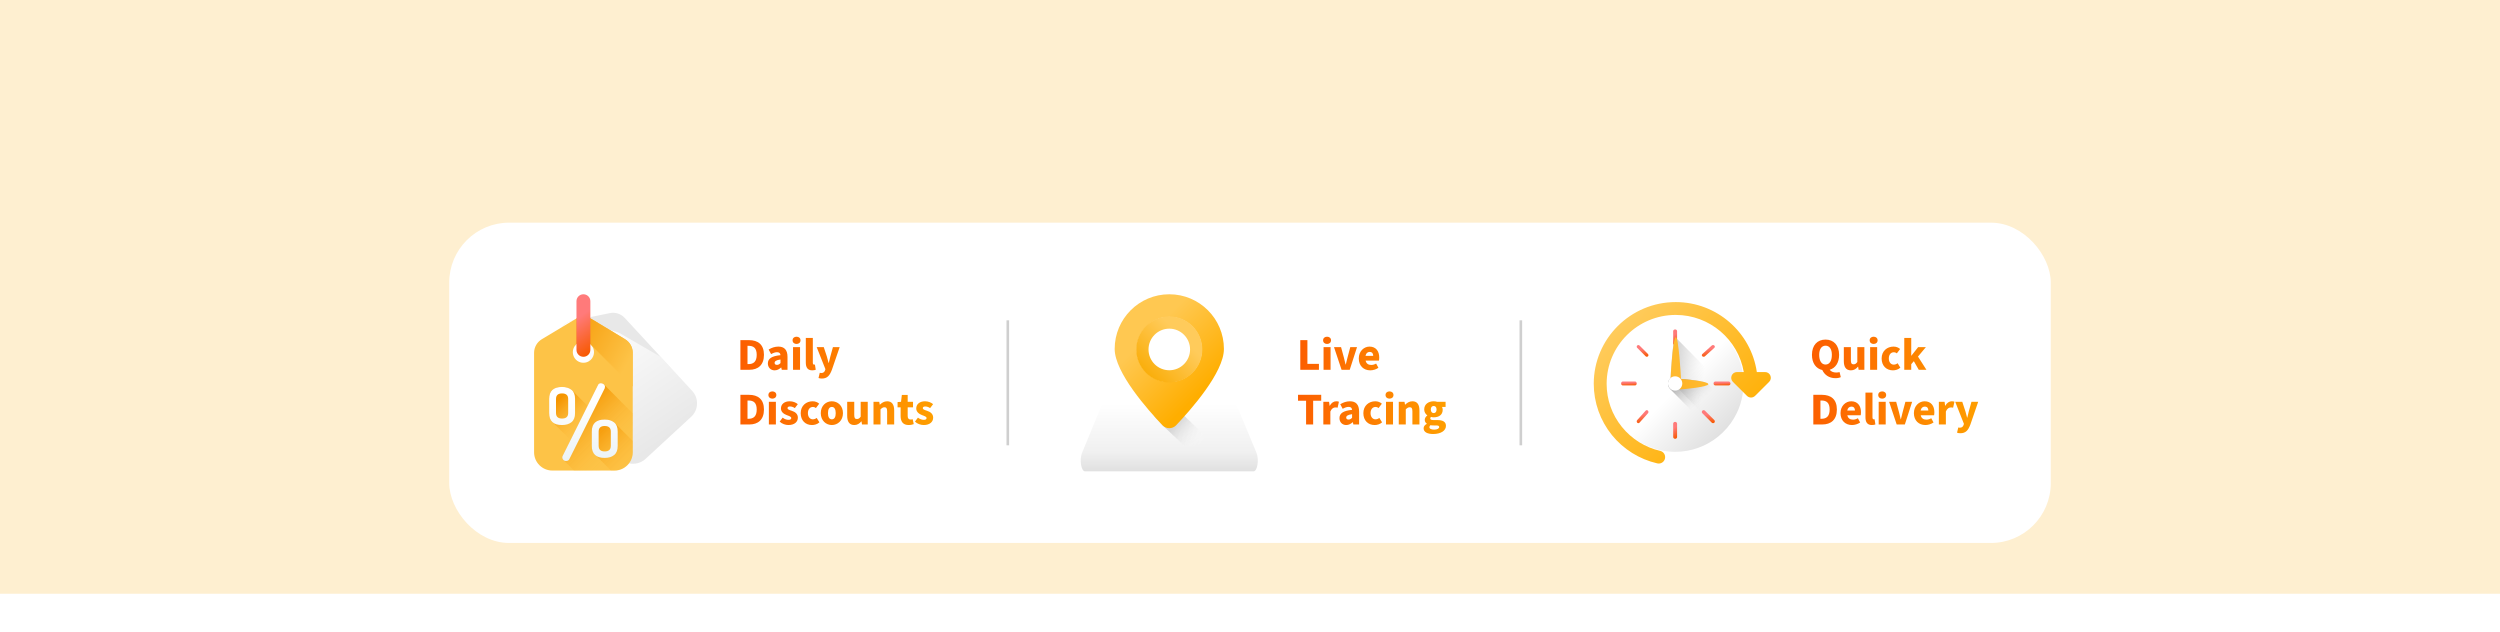 <svg width="1920" height="485" viewBox="0 0 1920 485" fill="none" xmlns="http://www.w3.org/2000/svg">
<rect width="1924" height="456" transform="translate(-2)" fill="#FEEFD0"/>
<g filter="url(#filter0_dd_401_1780)">
<rect x="345" y="130" width="1230" height="246" rx="46" fill="white"/>
<g clip-path="url(#clip0_401_1780)">
<path d="M531.601 259.266L479.79 203.148C476.885 200.002 472.551 198.612 468.359 199.467L462.21 200.728L439.552 205.367L439.112 205.455C438.889 205.5 438.67 205.552 438.454 205.61C438.341 205.64 438.225 205.674 438.109 205.709C435.7 206.418 433.6 207.842 432.061 209.752C431.066 210.984 430.302 212.418 429.84 213.992L421.387 242.845C420.182 246.964 421.221 251.416 424.135 254.571L475.926 310.667C478.571 313.53 482.13 315.039 485.735 315.166C488.676 315.273 491.649 314.458 494.187 312.703C494.727 312.33 495.249 311.914 495.749 311.456L500.37 307.188L530.808 279.086C536.501 273.831 536.855 264.956 531.601 259.266ZM452.471 235.922C452.353 236.116 452.237 236.302 452.113 236.482C452.061 236.562 452.002 236.645 451.944 236.719C451.757 236.968 451.556 237.206 451.346 237.428C451.275 237.505 451.207 237.579 451.133 237.647C451.062 237.725 450.985 237.797 450.91 237.861C448.362 240.193 444.502 240.723 441.349 238.903C437.45 236.649 436.117 231.675 438.368 227.78C440.417 224.227 444.733 222.806 448.437 224.291C448.685 224.39 448.936 224.503 449.184 224.632C449.284 224.69 449.386 224.74 449.491 224.8C453.384 227.048 454.717 232.022 452.471 235.922Z" fill="#E8E8E8"/>
<path d="M475.926 310.667C478.571 313.53 482.13 315.039 485.735 315.166C488.676 315.273 491.649 314.458 494.187 312.703C494.727 312.33 495.249 311.914 495.749 311.456L500.37 307.188L530.808 279.086C536.501 273.831 536.855 264.956 531.601 259.266L507.397 233.05L477.405 215.734C476.305 214.955 475.071 214.348 473.738 213.961L467.706 212.215L445.061 205.661C443.204 205.124 441.285 205.048 439.45 205.387L439.143 205.449C439.049 205.469 438.955 205.492 438.861 205.514C438.741 205.541 438.621 205.567 438.504 205.598C438.293 205.654 438.084 205.72 437.876 205.787C437.792 205.814 437.708 205.843 437.625 205.872C435.86 206.49 434.229 207.511 432.882 208.904L432.058 209.757C431.064 210.987 430.301 212.42 429.84 213.992L421.387 242.845C420.182 246.964 421.22 251.416 424.135 254.571L475.926 310.667ZM438.368 227.78C440.417 224.227 444.733 222.805 448.437 224.291C448.685 224.39 448.936 224.503 449.184 224.632C449.284 224.69 449.386 224.74 449.491 224.8C453.384 227.048 454.717 232.022 452.471 235.922C452.353 236.116 452.237 236.302 452.113 236.482C452.061 236.562 452.002 236.645 451.944 236.719C451.757 236.968 451.556 237.206 451.346 237.428C451.275 237.505 451.207 237.579 451.133 237.647C451.062 237.725 450.985 237.797 450.91 237.861C448.362 240.193 444.502 240.723 441.349 238.903C437.45 236.649 436.117 231.675 438.368 227.78Z" fill="url(#paint0_linear_401_1780)"/>
<path d="M480.048 219.519L474.673 216.271L454.497 204.08C450.624 201.741 445.774 201.733 441.893 204.06L416.11 219.527C412.429 221.734 410.175 225.71 410.175 230.004V306.354C410.175 314.1 416.454 320.379 424.204 320.379H471.922C479.668 320.379 485.947 314.1 485.947 306.354V229.976C485.947 225.694 483.708 221.734 480.048 219.519ZM442.306 235.226C439.126 232.042 439.126 226.892 442.306 223.712C445.205 220.813 449.743 220.557 452.935 222.947C453.151 223.107 453.363 223.284 453.568 223.472C453.652 223.552 453.736 223.628 453.82 223.712C457 226.892 457 232.042 453.82 235.226C453.66 235.382 453.499 235.535 453.331 235.675C453.259 235.739 453.183 235.803 453.107 235.859C452.863 236.052 452.607 236.232 452.346 236.392C452.258 236.448 452.17 236.5 452.082 236.548C451.994 236.604 451.902 236.652 451.814 236.696C448.746 238.29 444.881 237.801 442.306 235.226Z" fill="#FDC347"/>
<path d="M485.947 306.354C485.947 306.354 485.947 306.017 485.947 305.394L438.9 258.358C437.074 256.898 434.658 256.167 431.649 256.167C425.039 256.167 421.734 259.212 421.734 265.302V276.293C421.734 279.59 422.712 281.986 424.649 283.498L461.531 320.38H471.922C479.668 320.379 485.947 314.1 485.947 306.354Z" fill="url(#paint1_linear_401_1780)"/>
<path d="M463.649 254.088C463 253.543 462.278 253.271 461.48 253.271C460.393 253.271 459.653 253.716 459.258 254.608L432.094 309.174C431.897 309.521 431.799 309.892 431.799 310.288C431.799 310.981 432.072 311.612 432.621 312.182L440.819 320.379H471.922C479.668 320.379 485.947 314.1 485.947 306.354C485.947 306.354 485.947 296.394 485.947 283.987V276.495L463.649 254.088Z" fill="url(#paint2_linear_401_1780)"/>
<path d="M471.65 283.385C469.825 281.925 467.408 281.194 464.399 281.194C457.79 281.194 454.485 284.239 454.485 290.329V301.32C454.485 304.616 455.462 307.013 457.399 308.525L469.254 320.379H471.922C479.667 320.379 485.947 314.1 485.947 306.354C485.947 306.354 485.947 302.963 485.947 297.678L471.65 283.385Z" fill="url(#paint3_linear_401_1780)"/>
<path d="M421.734 276.293V265.302C421.734 259.212 425.039 256.167 431.649 256.167C434.658 256.167 437.075 256.898 438.9 258.358C440.724 259.819 441.637 262.134 441.637 265.301V276.292C441.637 279.461 440.724 281.776 438.9 283.236C437.074 284.697 434.658 285.427 431.649 285.427C425.039 285.427 421.734 282.382 421.734 276.293ZM427.007 276.169C427.007 279.024 428.554 280.452 431.649 280.452C434.792 280.452 436.364 279.024 436.364 276.169V265.426C436.364 262.571 434.792 261.143 431.649 261.143C428.554 261.143 427.007 262.571 427.007 265.426C427.007 265.426 427.007 276.169 427.007 276.169ZM431.799 310.288C431.799 309.892 431.897 309.521 432.094 309.174L459.259 254.608C459.653 253.716 460.394 253.271 461.48 253.271C462.278 253.271 463.001 253.543 463.65 254.088C464.298 254.633 464.623 255.301 464.623 256.093C464.623 256.49 464.549 256.885 464.401 257.281L437.235 311.625C436.79 312.565 435.951 313.036 434.718 313.036C433.869 313.036 433.17 312.75 432.621 312.182C432.073 311.612 431.799 310.981 431.799 310.288ZM454.485 301.473V290.398C454.485 284.262 457.79 281.194 464.4 281.194C467.408 281.194 469.826 281.931 471.651 283.402C473.475 284.874 474.388 287.206 474.388 290.398V301.473C474.388 304.666 473.475 306.998 471.651 308.47C469.825 309.941 467.408 310.677 464.4 310.677C457.79 310.677 454.485 307.609 454.485 301.473ZM459.758 301.37C459.758 304.257 461.305 305.701 464.399 305.701C467.542 305.701 469.115 304.258 469.115 301.37V290.501C469.115 287.614 467.542 286.169 464.399 286.169C461.305 286.169 459.758 287.614 459.758 290.501V301.37Z" fill="url(#paint4_linear_401_1780)"/>
<path d="M485.947 229.975V255.938L454.483 224.474C454.28 224.211 454.06 223.954 453.822 223.713C453.736 223.627 453.651 223.553 453.569 223.471C453.512 223.417 453.455 223.367 453.395 223.321C453.246 223.186 453.089 223.062 452.936 222.948C449.892 220.669 445.628 220.793 442.727 223.325V203.603C446.08 201.932 450.017 201.893 453.395 203.489C453.768 203.664 454.138 203.863 454.497 204.08L474.675 216.27L480.048 219.52C483.707 221.732 485.947 225.693 485.947 229.975Z" fill="url(#paint5_linear_401_1780)"/>
<path d="M448.061 233.019C445.115 233.019 442.727 230.631 442.727 227.685V190.334C442.727 187.388 445.115 185 448.061 185C451.007 185 453.395 187.388 453.395 190.334V227.685C453.395 230.631 451.007 233.019 448.061 233.019Z" fill="url(#paint6_linear_401_1780)"/>
</g>
<path d="M568.625 243H575.485C582.135 243 586.72 239.395 586.72 231.52C586.72 223.61 582.135 220.215 575.17 220.215H568.625V243ZM574.085 238.625V224.59H574.855C578.53 224.59 581.155 226.095 581.155 231.52C581.155 236.91 578.53 238.625 574.855 238.625H574.085ZM594.9 243.42C596.86 243.42 598.435 242.545 599.87 241.25H600.01L600.395 243H604.805V233.13C604.805 227.67 602.285 225.185 597.805 225.185C595.075 225.185 592.59 226.06 590.315 227.46L592.205 230.96C593.955 229.98 595.355 229.49 596.755 229.49C598.54 229.49 599.275 230.33 599.415 231.765C592.555 232.465 589.72 234.46 589.72 238.135C589.72 241.04 591.715 243.42 594.9 243.42ZM596.755 239.22C595.565 239.22 594.9 238.73 594.9 237.715C594.9 236.49 595.95 235.545 599.415 235.09V237.855C598.575 238.695 597.84 239.22 596.755 239.22ZM609.05 243H614.44V225.605H609.05V243ZM611.745 223.155C613.53 223.155 614.79 222.07 614.79 220.355C614.79 218.675 613.53 217.59 611.745 217.59C609.96 217.59 608.7 218.675 608.7 220.355C608.7 222.07 609.96 223.155 611.745 223.155ZM623.794 243.42C624.984 243.42 625.894 243.21 626.489 242.965L625.859 238.975C625.579 239.045 625.439 239.045 625.229 239.045C624.809 239.045 624.249 238.695 624.249 237.575V218.535H618.859V237.365C618.859 241.005 620.084 243.42 623.794 243.42ZM631.146 249.72C635.311 249.72 637.166 247.515 638.881 243.035L644.866 225.605H639.686L637.691 232.815C637.236 234.46 636.886 236.105 636.501 237.75H636.361C635.906 236.035 635.521 234.425 635.031 232.815L632.651 225.605H627.226L633.911 242.51L633.666 243.35C633.246 244.61 632.406 245.485 630.726 245.485C630.376 245.485 630.131 245.45 629.571 245.31L628.626 249.3C629.326 249.58 630.026 249.72 631.146 249.72ZM568.625 285H575.485C582.135 285 586.72 281.395 586.72 273.52C586.72 265.61 582.135 262.215 575.17 262.215H568.625V285ZM574.085 280.625V266.59H574.855C578.53 266.59 581.155 268.095 581.155 273.52C581.155 278.91 578.53 280.625 574.855 280.625H574.085ZM590.49 285H595.88V267.605H590.49V285ZM593.185 265.155C594.97 265.155 596.23 264.07 596.23 262.355C596.23 260.675 594.97 259.59 593.185 259.59C591.4 259.59 590.14 260.675 590.14 262.355C590.14 264.07 591.4 265.155 593.185 265.155ZM605.515 285.42C610.24 285.42 612.76 282.935 612.76 279.75C612.76 276.88 610.66 275.305 608 274.465C605.795 273.765 604.815 273.345 604.815 272.435C604.815 271.665 605.41 271.175 606.67 271.175C607.86 271.175 609.155 271.525 610.415 272.435L612.725 269.39C611.22 268.13 609.05 267.185 606.495 267.185C602.435 267.185 599.775 269.39 599.775 272.68C599.775 275.375 601.875 276.95 604.36 277.86C606.215 278.56 607.685 279.015 607.685 280.065C607.685 280.905 607.09 281.43 605.62 281.43C604.255 281.43 602.68 281.01 601.07 279.75L598.795 282.795C600.545 284.51 603.205 285.42 605.515 285.42ZM623.585 285.42C625.44 285.42 627.645 284.895 629.325 283.355L627.225 279.96C626.35 280.625 625.37 281.045 624.215 281.045C622.08 281.045 620.47 279.19 620.47 276.285C620.47 273.415 621.975 271.525 624.39 271.525C625.16 271.525 625.825 271.77 626.63 272.365L629.15 269.04C627.855 267.92 626.21 267.185 624.075 267.185C619.245 267.185 614.94 270.51 614.94 276.285C614.94 282.06 618.685 285.42 623.585 285.42ZM638.86 285.42C643.305 285.42 647.4 282.06 647.4 276.285C647.4 270.51 643.305 267.185 638.86 267.185C634.45 267.185 630.355 270.51 630.355 276.285C630.355 282.06 634.45 285.42 638.86 285.42ZM638.86 281.045C636.83 281.045 635.885 279.19 635.885 276.285C635.885 273.415 636.83 271.525 638.86 271.525C640.89 271.525 641.835 273.415 641.835 276.285C641.835 279.19 640.89 281.045 638.86 281.045ZM656.067 285.42C658.412 285.42 660.057 284.335 661.492 282.62H661.632L662.017 285H666.427V267.605H661.002V279.015C660.057 280.31 659.322 280.8 658.097 280.8C656.697 280.8 656.067 280.1 656.067 277.685V267.605H650.642V278.385C650.642 282.725 652.252 285.42 656.067 285.42ZM670.847 285H676.237V273.345C677.322 272.365 678.057 271.77 679.282 271.77C680.682 271.77 681.312 272.505 681.312 274.92V285H686.737V274.22C686.737 269.88 685.127 267.185 681.347 267.185C678.967 267.185 677.217 268.375 675.782 269.775H675.642L675.257 267.605H670.847V285ZM697.803 285.42C699.518 285.42 700.848 285.07 701.758 284.72L700.918 280.94C700.463 281.115 699.868 281.185 699.308 281.185C698.013 281.185 697.103 280.45 697.103 278.49V271.84H701.198V267.605H697.103V262.285H692.623L691.993 267.605L689.333 267.78V271.84H691.678V278.56C691.678 282.655 693.463 285.42 697.803 285.42ZM709.421 285.42C714.146 285.42 716.666 282.935 716.666 279.75C716.666 276.88 714.566 275.305 711.906 274.465C709.701 273.765 708.721 273.345 708.721 272.435C708.721 271.665 709.316 271.175 710.576 271.175C711.766 271.175 713.061 271.525 714.321 272.435L716.631 269.39C715.126 268.13 712.956 267.185 710.401 267.185C706.341 267.185 703.681 269.39 703.681 272.68C703.681 275.375 705.781 276.95 708.266 277.86C710.121 278.56 711.591 279.015 711.591 280.065C711.591 280.905 710.996 281.43 709.526 281.43C708.161 281.43 706.586 281.01 704.976 279.75L702.701 282.795C704.451 284.51 707.111 285.42 709.421 285.42Z" fill="url(#paint7_linear_401_1780)"/>
<path fill-rule="evenodd" clip-rule="evenodd" d="M773 301V205H775V301H773Z" fill="#CFCFCF"/>
<g clip-path="url(#clip1_401_1780)">
<path d="M844.864 273.177L831.01 306.797C828.885 311.954 830.336 321 833.288 321H962.712C965.672 321 967.119 311.914 964.978 306.769L950.983 273.127C949.881 270.477 948.415 269 946.891 269H848.976C847.443 269.001 845.968 270.497 844.864 273.177Z" fill="url(#paint8_linear_401_1780)"/>
<path d="M909.75 278.577L909.739 278.569H886.297C888.73 281.293 890.956 283.683 892.798 285.618L909.75 301.542H933.729L909.75 278.577Z" fill="url(#paint9_linear_401_1780)"/>
<path d="M898.018 185C874.851 185 856.07 203.799 856.07 226.987C856.07 245.065 881.56 273.818 892.798 285.618C895.641 288.603 900.396 288.603 903.238 285.618C914.479 273.818 939.97 245.065 939.97 226.987C939.969 203.799 921.188 185 898.018 185ZM898.018 242.959C889.205 242.959 882.061 235.808 882.061 226.988C882.061 218.167 889.206 211.016 898.018 211.016C906.831 211.016 913.975 218.167 913.975 226.988C913.975 235.808 906.831 242.959 898.018 242.959Z" fill="url(#paint10_linear_401_1780)"/>
<circle cx="898" cy="227.396" r="25" fill="white"/>
<path d="M898.018 202C884.012 202 872.658 213.365 872.658 227.383C872.658 241.402 884.012 252.767 898.018 252.767C912.024 252.767 923.378 241.402 923.378 227.383C923.378 213.365 912.023 202 898.018 202ZM898.018 243.355C889.205 243.355 882.061 236.204 882.061 227.383C882.061 218.563 889.205 211.412 898.018 211.412C906.83 211.412 913.975 218.563 913.975 227.383C913.975 236.204 906.83 243.355 898.018 243.355Z" fill="url(#paint11_linear_401_1780)"/>
</g>
<path d="M998.625 243H1012.94V238.45H1004.09V220.215H998.625V243ZM1016.49 243H1021.88V225.605H1016.49V243ZM1019.19 223.155C1020.97 223.155 1022.23 222.07 1022.23 220.355C1022.23 218.675 1020.97 217.59 1019.19 217.59C1017.4 217.59 1016.14 218.675 1016.14 220.355C1016.14 222.07 1017.4 223.155 1019.19 223.155ZM1030.33 243H1036.59L1042.19 225.605H1037.01L1034.88 233.62C1034.46 235.335 1034 237.155 1033.55 238.975H1033.41C1032.99 237.155 1032.53 235.335 1032.11 233.62L1029.94 225.605H1024.52L1030.33 243ZM1052.36 243.42C1054.42 243.42 1056.8 242.755 1058.62 241.46L1056.87 238.205C1055.65 238.905 1054.39 239.29 1053.13 239.29C1050.92 239.29 1049.28 238.275 1048.79 235.93H1059.04C1059.15 235.44 1059.25 234.53 1059.25 233.55C1059.25 228.825 1056.8 225.185 1051.76 225.185C1047.6 225.185 1043.54 228.65 1043.54 234.285C1043.54 240.095 1047.39 243.42 1052.36 243.42ZM1048.72 232.29C1049.07 230.26 1050.36 229.28 1051.9 229.28C1053.86 229.28 1054.63 230.575 1054.63 232.29H1048.72ZM1003.07 285H1008.5V266.765H1014.69V262.215H996.875V266.765H1003.07V285ZM1016.32 285H1021.71V275.06C1022.62 272.75 1024.2 271.91 1025.49 271.91C1026.26 271.91 1026.65 271.98 1027.28 272.12L1028.29 267.535C1027.8 267.29 1027.21 267.185 1026.19 267.185C1024.44 267.185 1022.52 268.27 1021.26 270.615H1021.12L1020.73 267.605H1016.32V285ZM1033.89 285.42C1035.85 285.42 1037.42 284.545 1038.86 283.25H1039L1039.38 285H1043.79V275.13C1043.79 269.67 1041.27 267.185 1036.79 267.185C1034.06 267.185 1031.58 268.06 1029.3 269.46L1031.19 272.96C1032.94 271.98 1034.34 271.49 1035.74 271.49C1037.53 271.49 1038.26 272.33 1038.4 273.765C1031.54 274.465 1028.71 276.46 1028.71 280.135C1028.71 283.04 1030.7 285.42 1033.89 285.42ZM1035.74 281.22C1034.55 281.22 1033.89 280.73 1033.89 279.715C1033.89 278.49 1034.94 277.545 1038.4 277.09V279.855C1037.56 280.695 1036.83 281.22 1035.74 281.22ZM1055.7 285.42C1057.56 285.42 1059.76 284.895 1061.44 283.355L1059.34 279.96C1058.47 280.625 1057.49 281.045 1056.33 281.045C1054.2 281.045 1052.59 279.19 1052.59 276.285C1052.59 273.415 1054.09 271.525 1056.51 271.525C1057.28 271.525 1057.94 271.77 1058.75 272.365L1061.27 269.04C1059.97 267.92 1058.33 267.185 1056.19 267.185C1051.36 267.185 1047.06 270.51 1047.06 276.285C1047.06 282.06 1050.8 285.42 1055.7 285.42ZM1064.45 285H1069.84V267.605H1064.45V285ZM1067.14 265.155C1068.93 265.155 1070.19 264.07 1070.19 262.355C1070.19 260.675 1068.93 259.59 1067.14 259.59C1065.36 259.59 1064.1 260.675 1064.1 262.355C1064.1 264.07 1065.36 265.155 1067.14 265.155ZM1074.25 285H1079.64V273.345C1080.73 272.365 1081.46 271.77 1082.69 271.77C1084.09 271.77 1084.72 272.505 1084.72 274.92V285H1090.14V274.22C1090.14 269.88 1088.53 267.185 1084.75 267.185C1082.37 267.185 1080.62 268.375 1079.19 269.775H1079.05L1078.66 267.605H1074.25V285ZM1100.62 292.315C1106.67 292.315 1110.49 289.725 1110.49 286.05C1110.49 282.9 1108.07 281.605 1103.77 281.605H1101C1099.15 281.605 1098.45 281.22 1098.45 280.38C1098.45 279.82 1098.62 279.54 1099.01 279.19C1099.78 279.4 1100.48 279.505 1101.07 279.505C1104.92 279.505 1108 277.72 1108 273.66C1108 272.82 1107.76 272.015 1107.48 271.525H1110.21V267.605H1103.8C1103 267.325 1102.05 267.185 1101.07 267.185C1097.29 267.185 1093.79 269.25 1093.79 273.485C1093.79 275.515 1094.91 277.125 1096.14 277.965V278.105C1095.02 278.91 1094.21 280.17 1094.21 281.395C1094.21 282.83 1094.88 283.74 1095.79 284.37V284.51C1094.18 285.35 1093.34 286.505 1093.34 287.94C1093.34 291.055 1096.59 292.315 1100.62 292.315ZM1101.07 276.25C1099.81 276.25 1098.87 275.305 1098.87 273.485C1098.87 271.7 1099.78 270.79 1101.07 270.79C1102.37 270.79 1103.28 271.7 1103.28 273.485C1103.28 275.305 1102.37 276.25 1101.07 276.25ZM1101.49 288.955C1099.25 288.955 1097.78 288.325 1097.78 287.065C1097.78 286.505 1098.06 286.015 1098.62 285.525C1099.15 285.665 1099.81 285.735 1101.07 285.735H1102.75C1104.4 285.735 1105.31 285.945 1105.31 286.995C1105.31 288.115 1103.7 288.955 1101.49 288.955Z" fill="url(#paint12_linear_401_1780)"/>
<path fill-rule="evenodd" clip-rule="evenodd" d="M1167 301V205H1169V301H1167Z" fill="#CFCFCF"/>
<path d="M1339 253.5C1339 258.953 1338.17 264.215 1336.62 269.158C1336.45 269.71 1336.27 270.255 1336.08 270.797C1335.47 272.564 1334.76 274.286 1333.96 275.961C1333.3 277.374 1332.57 278.75 1331.78 280.087C1330.2 282.77 1328.39 285.299 1326.38 287.648C1324.27 290.108 1321.94 292.372 1319.41 294.408C1310.41 301.658 1298.96 306 1286.5 306C1257.51 306 1234 282.494 1234 253.5C1234 224.506 1257.51 201 1286.5 201C1315.49 201 1339 224.506 1339 253.5Z" fill="url(#paint13_linear_401_1780)"/>
<path d="M1286.72 218C1284.67 218 1283 248.023 1283 250.1C1283 251.424 1283.68 252.586 1284.7 253.256L1323.06 292C1329.53 285.709 1334.4 277.753 1337 268.815C1328.44 260.226 1286.72 218 1286.72 218Z" fill="url(#paint14_linear_401_1780)"/>
<path d="M1287 257C1288.66 257 1290 255.657 1290 254C1290 252.343 1288.66 251 1287 251C1285.34 251 1284 252.343 1284 254C1284 255.657 1285.34 257 1287 257Z" fill="url(#paint15_linear_401_1780)"/>
<path d="M1286.5 212C1286.09 212 1285.71 212.144 1285.44 212.377C1285.17 212.609 1285 212.931 1285 213.286V222.714C1285 222.98 1285.09 223.228 1285.26 223.433C1285.36 223.57 1285.5 223.688 1285.66 223.78C1285.74 223.827 1285.83 223.866 1285.92 223.899C1286.1 223.964 1286.29 224 1286.5 224C1286.91 224 1287.29 223.856 1287.56 223.623C1287.83 223.391 1288 223.069 1288 222.714V213.286C1288 212.576 1287.33 212 1286.5 212Z" fill="url(#paint16_linear_401_1780)"/>
<path d="M1286.5 283C1285.67 283 1285 283.624 1285 284.393V294.607C1285 294.74 1285.03 294.866 1285.06 294.987C1285.24 295.57 1285.81 296 1286.5 296C1286.71 296 1286.9 295.961 1287.08 295.89C1287.62 295.679 1288 295.184 1288 294.607V284.393C1288 283.624 1287.33 283 1286.5 283Z" fill="url(#paint17_linear_401_1780)"/>
<path d="M1327.61 252H1317.39C1316.62 252 1316 252.672 1316 253.5C1316 254.328 1316.62 255 1317.39 255H1327.61C1328.38 255 1329 254.328 1329 253.5C1329 252.672 1328.38 252 1327.61 252Z" fill="url(#paint18_linear_401_1780)"/>
<path d="M1257 253.5C1257 253.189 1256.92 252.9 1256.78 252.661C1256.69 252.501 1256.57 252.364 1256.43 252.256C1256.23 252.094 1255.98 252 1255.71 252H1246.29C1245.93 252 1245.61 252.168 1245.38 252.439C1245.14 252.711 1245 253.086 1245 253.5C1245 254.329 1245.58 255 1246.29 255H1255.71C1256.07 255 1256.39 254.832 1256.62 254.561C1256.86 254.289 1257 253.914 1257 253.5Z" fill="url(#paint19_linear_401_1780)"/>
<path d="M1309.38 232.633L1316.59 226.138C1317.14 225.649 1317.14 224.856 1316.59 224.367C1316.05 223.878 1315.17 223.878 1314.62 224.367L1307.41 230.862C1306.86 231.351 1306.86 232.144 1307.41 232.633C1307.95 233.122 1308.83 233.122 1309.38 232.633Z" fill="url(#paint20_linear_401_1780)"/>
<path d="M1265.63 274.408C1265.14 273.864 1264.35 273.864 1263.86 274.408L1257.37 281.624C1256.94 282.093 1256.89 282.811 1257.19 283.35C1257.23 283.418 1257.28 283.482 1257.33 283.543C1257.34 283.559 1257.35 283.577 1257.37 283.592C1257.6 283.858 1257.92 283.991 1258.23 283.997C1258.24 283.998 1258.24 284 1258.25 284C1258.57 284 1258.89 283.864 1259.14 283.592L1265.63 276.376C1265.82 276.172 1265.93 275.921 1265.98 275.658C1265.99 275.57 1266 275.481 1266 275.392C1266 275.035 1265.88 274.679 1265.63 274.408Z" fill="url(#paint21_linear_401_1780)"/>
<path d="M1316.6 281.626L1309.38 274.405C1309.21 274.235 1309 274.124 1308.79 274.06C1308.58 273.999 1308.36 273.983 1308.15 274.019C1307.88 274.067 1307.62 274.194 1307.41 274.404C1306.86 274.948 1306.86 275.83 1307.41 276.373L1314.63 283.595C1314.71 283.676 1314.8 283.741 1314.89 283.799C1315.43 284.122 1316.13 284.057 1316.6 283.595C1316.82 283.373 1316.95 283.094 1316.99 282.806C1317.04 282.388 1316.92 281.948 1316.6 281.626Z" fill="url(#paint22_linear_401_1780)"/>
<path d="M1259.14 224.367C1258.89 224.122 1258.57 224 1258.25 224C1258.17 224 1258.09 224.008 1258.01 224.023C1257.78 224.069 1257.55 224.183 1257.37 224.367C1257.12 224.611 1257 224.932 1257 225.253C1257 225.333 1257.01 225.413 1257.02 225.492C1257.07 225.729 1257.18 225.955 1257.37 226.138L1263.86 232.633C1263.87 232.644 1263.89 232.652 1263.9 232.662C1264.01 232.769 1264.14 232.853 1264.28 232.908C1264.43 232.97 1264.59 233 1264.75 233C1265.07 233 1265.39 232.878 1265.63 232.633C1265.82 232.45 1265.93 232.223 1265.98 231.987C1265.99 231.908 1266 231.828 1266 231.747C1266 231.427 1265.88 231.106 1265.63 230.862L1259.14 224.367Z" fill="url(#paint23_linear_401_1780)"/>
<path d="M1334 276.393C1333.34 277.818 1332.61 279.206 1331.82 280.555C1330.25 283.262 1328.45 285.813 1326.43 288.181C1324.33 290.663 1322.01 292.946 1319.49 295L1282.66 257.794C1280.45 255.554 1280.45 251.923 1282.66 249.683C1282.76 249.584 1282.86 249.491 1282.96 249.401C1285.09 247.533 1288.26 247.533 1290.38 249.401C1290.48 249.491 1290.58 249.584 1290.68 249.683C1290.78 249.782 1290.88 249.888 1290.96 249.995H1290.97C1291.03 249.998 1291.1 250.001 1291.17 250.004C1291.29 250.014 1291.43 250.021 1291.58 250.031C1292.35 250.081 1293.41 250.163 1294.64 250.276C1295 250.309 1295.39 250.346 1295.78 250.385C1296.07 250.415 1296.36 250.442 1296.66 250.475C1296.91 250.501 1297.17 250.528 1297.43 250.554C1297.62 250.574 1297.81 250.597 1298 250.617C1298.31 250.65 1298.62 250.687 1298.93 250.723C1300.41 250.896 1301.94 251.091 1303.41 251.31C1303.61 251.34 1303.81 251.37 1304 251.403C1304.03 251.406 1304.07 251.409 1304.1 251.416C1304.32 251.452 1304.55 251.489 1304.77 251.522C1305 251.562 1305.22 251.598 1305.43 251.635C1305.58 251.661 1305.72 251.685 1305.86 251.711C1306.08 251.751 1306.3 251.79 1306.52 251.834C1306.63 251.853 1306.74 251.873 1306.84 251.893C1307.06 251.94 1307.28 251.983 1307.49 252.026C1307.55 252.039 1307.61 252.052 1307.68 252.066C1307.76 252.086 1307.85 252.106 1307.93 252.122C1307.97 252.129 1308.01 252.139 1308.05 252.148C1308.17 252.178 1308.29 252.205 1308.4 252.231C1308.48 252.251 1308.56 252.271 1308.64 252.287C1308.94 252.367 1309.23 252.443 1309.5 252.519C1309.56 252.539 1309.62 252.559 1309.68 252.576C1309.73 252.589 1309.78 252.605 1309.82 252.619C1309.89 252.642 1309.96 252.665 1310.02 252.685C1310.04 252.692 1310.07 252.698 1310.09 252.708C1310.22 252.755 1310.34 252.798 1310.46 252.844C1310.47 252.847 1310.48 252.854 1310.49 252.857C1310.55 252.884 1310.61 252.91 1310.67 252.934C1310.81 252.997 1310.94 253.056 1311.05 253.119C1311.1 253.149 1311.14 253.176 1311.18 253.202C1311.32 253.291 1311.43 253.381 1311.5 253.47C1311.52 253.493 1311.53 253.52 1311.55 253.543C1311.55 253.55 1311.55 253.553 1311.55 253.556C1311.57 253.586 1311.58 253.616 1311.59 253.649C1311.6 253.679 1311.6 253.709 1311.6 253.738L1334 276.393Z" fill="url(#paint24_linear_401_1780)"/>
<path d="M1290.73 258C1288.67 258 1287 256.209 1287 254C1287 251.791 1288.67 250 1290.73 250C1292.79 250 1312 251.791 1312 254C1312 256.209 1292.79 258 1290.73 258Z" fill="url(#paint25_linear_401_1780)"/>
<path d="M1291 250.225C1291 252.31 1289.21 254 1287 254C1284.79 254 1283 252.31 1283 250.225C1283 248.14 1284.79 218 1287 218C1289.21 218 1291 248.14 1291 250.225Z" fill="url(#paint26_linear_401_1780)"/>
<path d="M1286.5 259C1289.54 259 1292 256.538 1292 253.5C1292 250.462 1289.54 248 1286.5 248C1283.46 248 1281 250.462 1281 253.5C1281 256.538 1283.46 259 1286.5 259Z" fill="white"/>
<path d="M1355.57 244.739H1349.52H1349.24C1344.85 214.393 1318.59 191 1286.95 191C1252.24 191 1224 219.143 1224 253.736C1224 268.01 1228.94 281.98 1237.91 293.073C1246.74 304 1259.12 311.742 1272.77 314.873C1273.14 314.959 1273.52 315 1273.89 315C1276.14 315 1278.18 313.456 1278.7 311.174C1279.32 308.519 1277.65 305.872 1274.99 305.261C1263.5 302.623 1253.06 296.097 1245.62 286.885C1237.95 277.403 1233.9 265.941 1233.9 253.736C1233.9 224.582 1257.69 200.864 1286.95 200.864C1313.12 200.864 1334.93 219.856 1339.22 244.739H1334C1330.06 244.739 1328.09 249.489 1330.87 252.267L1341.66 263.013C1343.38 264.735 1346.19 264.735 1347.91 263.013L1358.7 252.267C1361.48 249.489 1359.51 244.739 1355.57 244.739Z" fill="url(#paint27_linear_401_1780)"/>
<path d="M1402.01 238.975C1399.03 238.975 1397.14 236.245 1397.14 231.52C1397.14 227.075 1399.03 224.485 1402.01 224.485C1405.02 224.485 1406.87 227.075 1406.87 231.52C1406.87 236.245 1405.02 238.975 1402.01 238.975ZM1409.6 249.44C1411.42 249.44 1412.86 249.09 1413.73 248.635L1412.79 244.75C1412.09 244.96 1411.21 245.1 1410.23 245.1C1408.34 245.1 1406.31 244.54 1405.26 242.965C1409.64 241.635 1412.44 237.575 1412.44 231.52C1412.44 224.065 1408.2 219.795 1402.01 219.795C1395.81 219.795 1391.58 224.03 1391.58 231.52C1391.58 237.925 1394.73 242.125 1399.52 243.175C1401.2 246.815 1404.63 249.44 1409.6 249.44ZM1421.48 243.42C1423.83 243.42 1425.47 242.335 1426.91 240.62H1427.05L1427.43 243H1431.84V225.605H1426.42V237.015C1425.47 238.31 1424.74 238.8 1423.51 238.8C1422.11 238.8 1421.48 238.1 1421.48 235.685V225.605H1416.06V236.385C1416.06 240.725 1417.67 243.42 1421.48 243.42ZM1436.26 243H1441.65V225.605H1436.26V243ZM1438.96 223.155C1440.74 223.155 1442 222.07 1442 220.355C1442 218.675 1440.74 217.59 1438.96 217.59C1437.17 217.59 1435.91 218.675 1435.91 220.355C1435.91 222.07 1437.17 223.155 1438.96 223.155ZM1453.74 243.42C1455.59 243.42 1457.8 242.895 1459.48 241.355L1457.38 237.96C1456.5 238.625 1455.52 239.045 1454.37 239.045C1452.23 239.045 1450.62 237.19 1450.62 234.285C1450.62 231.415 1452.13 229.525 1454.54 229.525C1455.31 229.525 1455.98 229.77 1456.78 230.365L1459.3 227.04C1458.01 225.92 1456.36 225.185 1454.23 225.185C1449.4 225.185 1445.09 228.51 1445.09 234.285C1445.09 240.06 1448.84 243.42 1453.74 243.42ZM1462.48 243H1467.83V238.695L1469.83 236.385L1473.61 243H1479.49L1473.01 232.85L1479.07 225.605H1473.12L1467.94 232.185H1467.83V218.535H1462.48V243ZM1392.63 285H1399.49C1406.14 285 1410.72 281.395 1410.72 273.52C1410.72 265.61 1406.14 262.215 1399.17 262.215H1392.63V285ZM1398.09 280.625V266.59H1398.86C1402.53 266.59 1405.16 268.095 1405.16 273.52C1405.16 278.91 1402.53 280.625 1398.86 280.625H1398.09ZM1422.33 285.42C1424.4 285.42 1426.78 284.755 1428.6 283.46L1426.85 280.205C1425.62 280.905 1424.36 281.29 1423.1 281.29C1420.9 281.29 1419.25 280.275 1418.76 277.93H1429.02C1429.12 277.44 1429.23 276.53 1429.23 275.55C1429.23 270.825 1426.78 267.185 1421.74 267.185C1417.57 267.185 1413.51 270.65 1413.51 276.285C1413.51 282.095 1417.36 285.42 1422.33 285.42ZM1418.69 274.29C1419.04 272.26 1420.34 271.28 1421.88 271.28C1423.84 271.28 1424.61 272.575 1424.61 274.29H1418.69ZM1437.61 285.42C1438.8 285.42 1439.71 285.21 1440.3 284.965L1439.67 280.975C1439.39 281.045 1439.25 281.045 1439.04 281.045C1438.62 281.045 1438.06 280.695 1438.06 279.575V260.535H1432.67V279.365C1432.67 283.005 1433.9 285.42 1437.61 285.42ZM1442.83 285H1448.22V267.605H1442.83V285ZM1445.52 265.155C1447.31 265.155 1448.57 264.07 1448.57 262.355C1448.57 260.675 1447.31 259.59 1445.52 259.59C1443.74 259.59 1442.48 260.675 1442.48 262.355C1442.48 264.07 1443.74 265.155 1445.52 265.155ZM1456.66 285H1462.92L1468.52 267.605H1463.34L1461.21 275.62C1460.79 277.335 1460.33 279.155 1459.88 280.975H1459.74C1459.32 279.155 1458.86 277.335 1458.44 275.62L1456.27 267.605H1450.85L1456.66 285ZM1478.69 285.42C1480.76 285.42 1483.14 284.755 1484.96 283.46L1483.21 280.205C1481.98 280.905 1480.72 281.29 1479.46 281.29C1477.26 281.29 1475.61 280.275 1475.12 277.93H1485.38C1485.48 277.44 1485.59 276.53 1485.59 275.55C1485.59 270.825 1483.14 267.185 1478.1 267.185C1473.93 267.185 1469.87 270.65 1469.87 276.285C1469.87 282.095 1473.72 285.42 1478.69 285.42ZM1475.05 274.29C1475.4 272.26 1476.7 271.28 1478.24 271.28C1480.2 271.28 1480.97 272.575 1480.97 274.29H1475.05ZM1489.04 285H1494.43V275.06C1495.34 272.75 1496.91 271.91 1498.21 271.91C1498.98 271.91 1499.36 271.98 1499.99 272.12L1501.01 267.535C1500.52 267.29 1499.92 267.185 1498.91 267.185C1497.16 267.185 1495.23 268.27 1493.97 270.615H1493.83L1493.45 267.605H1489.04V285ZM1505.53 291.72C1509.69 291.72 1511.55 289.515 1513.26 285.035L1519.25 267.605H1514.07L1512.07 274.815C1511.62 276.46 1511.27 278.105 1510.88 279.75H1510.74C1510.29 278.035 1509.9 276.425 1509.41 274.815L1507.03 267.605H1501.61L1508.29 284.51L1508.05 285.35C1507.63 286.61 1506.79 287.485 1505.11 287.485C1504.76 287.485 1504.51 287.45 1503.95 287.31L1503.01 291.3C1503.71 291.58 1504.41 291.72 1505.53 291.72Z" fill="url(#paint28_linear_401_1780)"/>
</g>
<defs>
<filter id="filter0_dd_401_1780" x="263" y="75" width="1394" height="410" filterUnits="userSpaceOnUse" color-interpolation-filters="sRGB">
<feFlood flood-opacity="0" result="BackgroundImageFix"/>
<feColorMatrix in="SourceAlpha" type="matrix" values="0 0 0 0 0 0 0 0 0 0 0 0 0 0 0 0 0 0 127 0" result="hardAlpha"/>
<feOffset dy="27"/>
<feGaussianBlur stdDeviation="41"/>
<feColorMatrix type="matrix" values="0 0 0 0 1 0 0 0 0 0.68 0 0 0 0 0 0 0 0 0.28 0"/>
<feBlend mode="normal" in2="BackgroundImageFix" result="effect1_dropShadow_401_1780"/>
<feColorMatrix in="SourceAlpha" type="matrix" values="0 0 0 0 0 0 0 0 0 0 0 0 0 0 0 0 0 0 127 0" result="hardAlpha"/>
<feOffset dy="14"/>
<feGaussianBlur stdDeviation="7.5"/>
<feColorMatrix type="matrix" values="0 0 0 0 1 0 0 0 0 0.68 0 0 0 0 0 0 0 0 0.01 0"/>
<feBlend mode="normal" in2="effect1_dropShadow_401_1780" result="effect2_dropShadow_401_1780"/>
<feBlend mode="normal" in="SourceGraphic" in2="effect2_dropShadow_401_1780" result="shape"/>
</filter>
<linearGradient id="paint0_linear_401_1780" x1="462.502" y1="199.167" x2="522.935" y2="288.535" gradientUnits="userSpaceOnUse">
<stop stop-color="white"/>
<stop offset="1" stop-color="white" stop-opacity="0"/>
</linearGradient>
<linearGradient id="paint1_linear_401_1780" x1="450.295" y1="289.481" x2="428.05" y2="267.236" gradientUnits="userSpaceOnUse">
<stop stop-color="#FDC347" stop-opacity="0"/>
<stop offset="1" stop-color="#F59500"/>
</linearGradient>
<linearGradient id="paint2_linear_401_1780" x1="473.913" y1="308.915" x2="439.666" y2="274.668" gradientUnits="userSpaceOnUse">
<stop stop-color="#FDC347" stop-opacity="0"/>
<stop offset="1" stop-color="#F59500"/>
</linearGradient>
<linearGradient id="paint3_linear_401_1780" x1="489.497" y1="320.965" x2="455.599" y2="287.065" gradientUnits="userSpaceOnUse">
<stop stop-color="#FDC347" stop-opacity="0"/>
<stop offset="1" stop-color="#F59500"/>
</linearGradient>
<linearGradient id="paint4_linear_401_1780" x1="448.06" y1="267.215" x2="448.06" y2="333.936" gradientUnits="userSpaceOnUse">
<stop stop-color="white"/>
<stop offset="1" stop-color="#E2EDF2"/>
</linearGradient>
<linearGradient id="paint5_linear_401_1780" x1="482.626" y1="236.913" x2="428.275" y2="206.652" gradientUnits="userSpaceOnUse">
<stop stop-color="#FDC347"/>
<stop offset="1" stop-color="#F59500"/>
</linearGradient>
<linearGradient id="paint6_linear_401_1780" x1="439" y1="206.5" x2="455" y2="229" gradientUnits="userSpaceOnUse">
<stop stop-color="#FF7A7A"/>
<stop offset="1" stop-color="#F75900"/>
</linearGradient>
<linearGradient id="paint7_linear_401_1780" x1="499.232" y1="106.7" x2="791.297" y2="132.942" gradientUnits="userSpaceOnUse">
<stop stop-color="#FB3C00"/>
<stop offset="1" stop-color="#FFB800"/>
</linearGradient>
<linearGradient id="paint8_linear_401_1780" x1="898" y1="269" x2="898" y2="321" gradientUnits="userSpaceOnUse">
<stop stop-color="white"/>
<stop offset="0.719" stop-color="#F0F0F0"/>
<stop offset="1" stop-color="#E0E0E0"/>
</linearGradient>
<linearGradient id="paint9_linear_401_1780" x1="921.415" y1="301.221" x2="902.477" y2="285.828" gradientUnits="userSpaceOnUse">
<stop stop-color="#FEFEFE" stop-opacity="0"/>
<stop offset="1" stop-color="#D7D7D7"/>
</linearGradient>
<linearGradient id="paint10_linear_401_1780" x1="883.478" y1="214.675" x2="925.491" y2="256.648" gradientUnits="userSpaceOnUse">
<stop stop-color="#FFC851"/>
<stop offset="1" stop-color="#FFAE00"/>
</linearGradient>
<linearGradient id="paint11_linear_401_1780" x1="907.472" y1="217.92" x2="880.045" y2="245.324" gradientUnits="userSpaceOnUse">
<stop stop-color="#FFCB5B"/>
<stop offset="1" stop-color="#FAAE0B"/>
</linearGradient>
<linearGradient id="paint12_linear_401_1780" x1="945.045" y1="106.7" x2="1168.69" y2="122.035" gradientUnits="userSpaceOnUse">
<stop stop-color="#FB3C00"/>
<stop offset="1" stop-color="#FFB800"/>
</linearGradient>
<linearGradient id="paint13_linear_401_1780" x1="1288.82" y1="255.825" x2="1357.41" y2="324.418" gradientUnits="userSpaceOnUse">
<stop stop-color="white"/>
<stop offset="1" stop-color="#C3C3C3"/>
</linearGradient>
<linearGradient id="paint14_linear_401_1780" x1="1307.94" y1="255.347" x2="1251.7" y2="249.097" gradientUnits="userSpaceOnUse">
<stop stop-color="#C3C3C3" stop-opacity="0"/>
<stop offset="0.267" stop-color="#A4A4A4" stop-opacity="0.267"/>
<stop offset="0.542" stop-color="#8B8B8B" stop-opacity="0.542"/>
<stop offset="0.794" stop-color="#7C7C7C" stop-opacity="0.794"/>
<stop offset="1" stop-color="#777777"/>
</linearGradient>
<linearGradient id="paint15_linear_401_1780" x1="1287" y1="252.533" x2="1287" y2="261.487" gradientUnits="userSpaceOnUse">
<stop stop-color="#F18D00"/>
<stop offset="1" stop-color="#ED7103"/>
</linearGradient>
<linearGradient id="paint16_linear_401_1780" x1="1283.95" y1="217.373" x2="1287.78" y2="223.423" gradientUnits="userSpaceOnUse">
<stop stop-color="#FF7A7A"/>
<stop offset="1" stop-color="#F75900"/>
</linearGradient>
<linearGradient id="paint17_linear_401_1780" x1="1283.95" y1="288.821" x2="1288.23" y2="295.065" gradientUnits="userSpaceOnUse">
<stop stop-color="#FF7A7A"/>
<stop offset="1" stop-color="#F75900"/>
</linearGradient>
<linearGradient id="paint18_linear_401_1780" x1="1311.46" y1="253.343" x2="1311.54" y2="255.457" gradientUnits="userSpaceOnUse">
<stop stop-color="#FF7A7A"/>
<stop offset="1" stop-color="#F75900"/>
</linearGradient>
<linearGradient id="paint19_linear_401_1780" x1="1240.81" y1="253.343" x2="1240.89" y2="255.456" gradientUnits="userSpaceOnUse">
<stop stop-color="#FF7A7A"/>
<stop offset="1" stop-color="#F75900"/>
</linearGradient>
<linearGradient id="paint20_linear_401_1780" x1="1303.51" y1="228.03" x2="1304.39" y2="234.253" gradientUnits="userSpaceOnUse">
<stop stop-color="#FF7A7A"/>
<stop offset="1" stop-color="#F75900"/>
</linearGradient>
<linearGradient id="paint21_linear_401_1780" x1="1253.86" y1="278.477" x2="1255.06" y2="285.322" gradientUnits="userSpaceOnUse">
<stop stop-color="#FF7A7A"/>
<stop offset="1" stop-color="#F75900"/>
</linearGradient>
<linearGradient id="paint22_linear_401_1780" x1="1303.51" y1="278.477" x2="1304.59" y2="285.361" gradientUnits="userSpaceOnUse">
<stop stop-color="#FF7A7A"/>
<stop offset="1" stop-color="#F75900"/>
</linearGradient>
<linearGradient id="paint23_linear_401_1780" x1="1253.86" y1="228.03" x2="1254.83" y2="234.225" gradientUnits="userSpaceOnUse">
<stop stop-color="#FF7A7A"/>
<stop offset="1" stop-color="#F75900"/>
</linearGradient>
<linearGradient id="paint24_linear_401_1780" x1="1307.34" y1="265.995" x2="1284.18" y2="240.85" gradientUnits="userSpaceOnUse">
<stop stop-color="#C3C3C3" stop-opacity="0"/>
<stop offset="0.267" stop-color="#A4A4A4" stop-opacity="0.267"/>
<stop offset="0.542" stop-color="#8B8B8B" stop-opacity="0.542"/>
<stop offset="0.794" stop-color="#7C7C7C" stop-opacity="0.794"/>
<stop offset="1" stop-color="#777777"/>
</linearGradient>
<linearGradient id="paint25_linear_401_1780" x1="1304.98" y1="252.548" x2="1224.36" y2="259.987" gradientUnits="userSpaceOnUse">
<stop stop-color="#FFB92D"/>
<stop offset="1" stop-color="#F59500"/>
</linearGradient>
<linearGradient id="paint26_linear_401_1780" x1="1295.05" y1="269.357" x2="1302.72" y2="300.003" gradientUnits="userSpaceOnUse">
<stop stop-color="#FFB92D"/>
<stop offset="1" stop-color="#F59500"/>
</linearGradient>
<linearGradient id="paint27_linear_401_1780" x1="1235.77" y1="205.183" x2="1334.74" y2="302.049" gradientUnits="userSpaceOnUse">
<stop stop-color="#FFCD61"/>
<stop offset="1" stop-color="#FFAE00"/>
</linearGradient>
<linearGradient id="paint28_linear_401_1780" x1="1332.9" y1="106.7" x2="1583.23" y2="125.936" gradientUnits="userSpaceOnUse">
<stop stop-color="#FB3C00"/>
<stop offset="1" stop-color="#FFB800"/>
</linearGradient>
<clipPath id="clip0_401_1780">
<rect width="136" height="136" fill="white" transform="translate(400 185)"/>
</clipPath>
<clipPath id="clip1_401_1780">
<rect width="136" height="136" fill="white" transform="translate(830 185)"/>
</clipPath>
</defs>
</svg>
